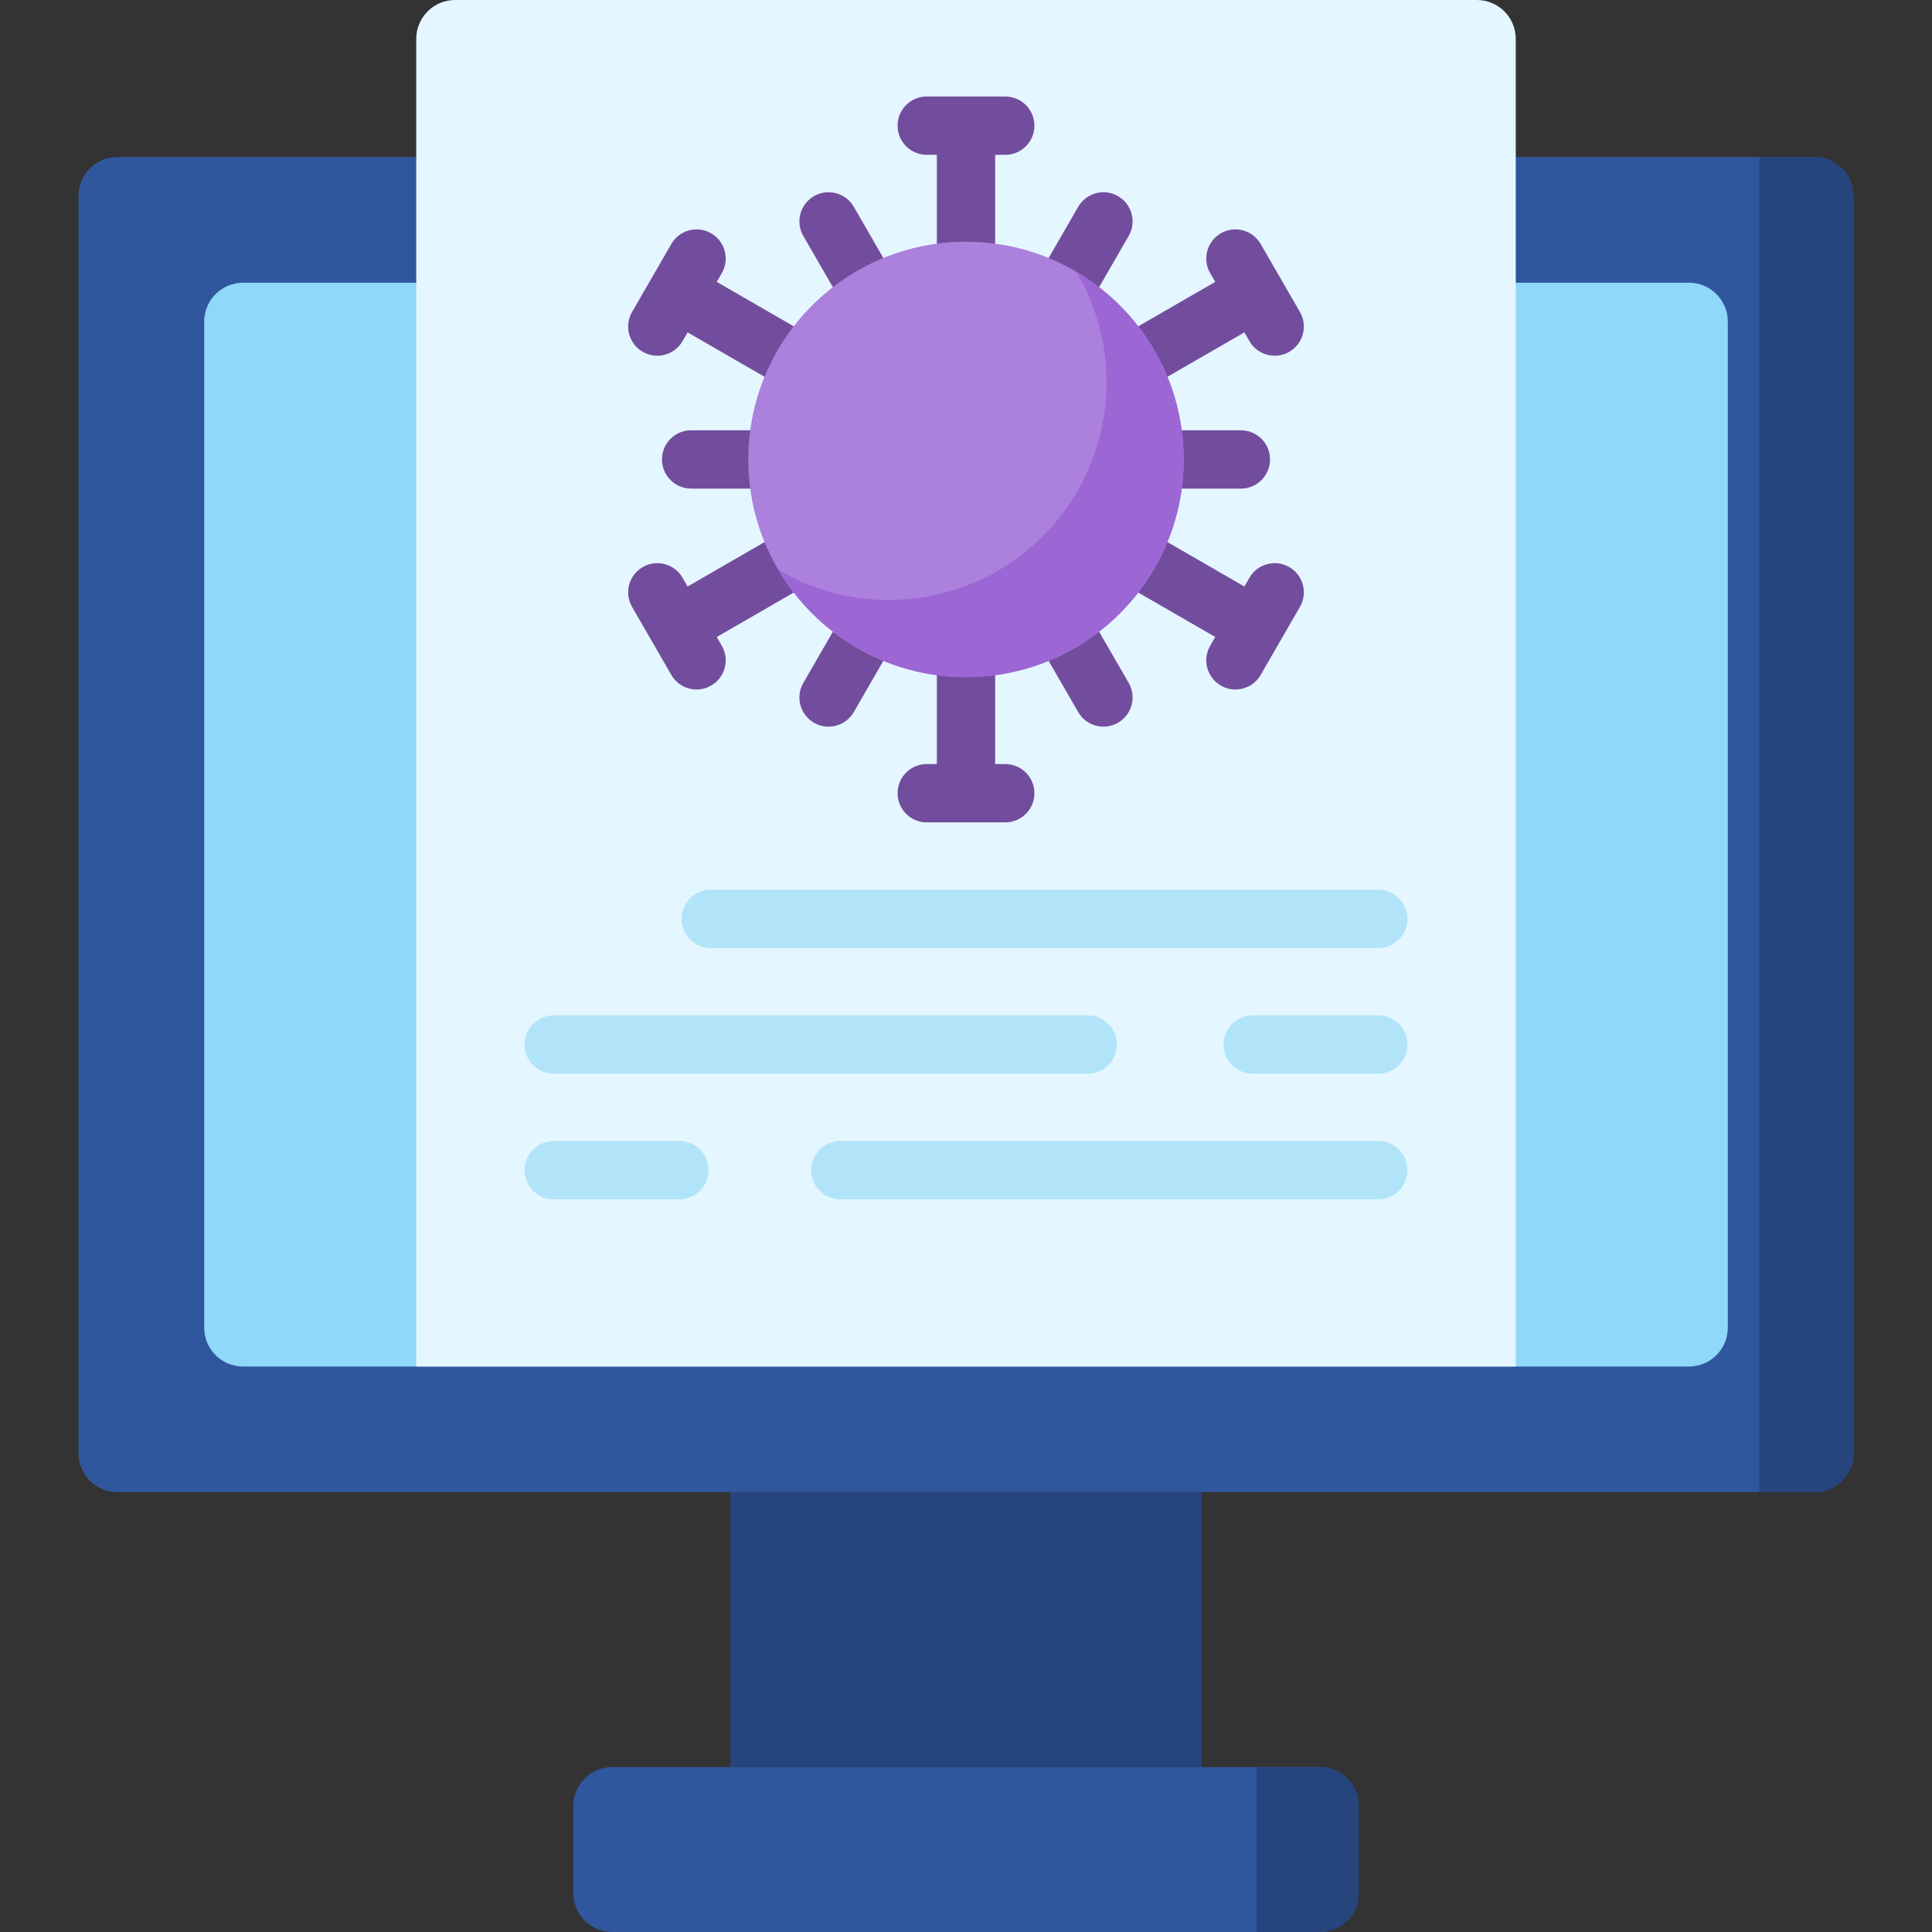 <svg id="Capa_1" enable-background="new 0 0 512 512" height="512" viewBox="0 0 512 512" width="512" xmlns="http://www.w3.org/2000/svg"><rect x="0" y="0" width="512" height="512" fill="#333333" stroke="none"/><g><g><path d="m480.885 395.447h-449.77c-5.69 0-10.302-4.612-10.302-10.302v-333.217c0-5.69 4.612-10.302 10.302-10.302h449.77c5.69 0 10.302 4.612 10.302 10.302v333.218c0 5.689-4.612 10.301-10.302 10.301z" fill="#30579d"/></g><g><path d="m480.885 395.447h-14.674v-353.821h14.674c5.69 0 10.302 4.612 10.302 10.302v333.218c0 5.689-4.612 10.301-10.302 10.301z" fill="#26457d"/></g><g><path d="m193.561 395.447h124.878v72.846h-124.878z" fill="#26457d"/></g><g><path d="m349.763 512h-187.526c-5.69 0-10.302-4.612-10.302-10.302v-23.104c0-5.69 4.612-10.302 10.302-10.302h187.526c5.69 0 10.302 4.612 10.302 10.302v23.104c0 5.69-4.612 10.302-10.302 10.302z" fill="#30579d"/></g><g><path d="m349.763 512h-16.755v-43.707h16.755c5.69 0 10.302 4.612 10.302 10.302v23.104c0 5.689-4.612 10.301-10.302 10.301z" fill="#26457d"/></g><g><path d="m54.114 351.845v-266.616c0-5.69 4.612-10.302 10.302-10.302h383.169c5.69 0 10.302 4.612 10.302 10.302v266.616c0 5.69-4.612 10.302-10.302 10.302h-383.169c-5.69-.001-10.302-4.613-10.302-10.302z" fill="#90d8f9"/></g><g><path d="m401.691 362.146h-291.382v-351.844c0-5.69 4.612-10.302 10.302-10.302h270.779c5.69 0 10.302 4.612 10.302 10.302v351.844z" fill="#e4f6ff"/></g><g><path d="m288.26 284.539h-141.528c-4.267 0-7.726-3.459-7.726-7.726s3.459-7.726 7.726-7.726h141.528c4.267 0 7.726 3.459 7.726 7.726s-3.459 7.726-7.726 7.726z" fill="#b1e4f9"/></g><g><path d="m365.268 284.539h-33.301c-4.267 0-7.726-3.459-7.726-7.726s3.459-7.726 7.726-7.726h33.301c4.267 0 7.726 3.459 7.726 7.726s-3.459 7.726-7.726 7.726z" fill="#b1e4f9"/></g><g fill="#734d9d"><path d="m266.406 25.574h-20.813c-4.267 0-7.726 3.459-7.726 7.726s3.459 7.726 7.726 7.726h2.68v23.494c0 4.267 3.459 7.726 7.726 7.726s7.726-3.459 7.726-7.726v-23.493h2.68c4.267 0 7.726-3.459 7.726-7.726s-3.457-7.727-7.725-7.727z"/><path d="m170.329 93.232c1.217.703 2.545 1.037 3.856 1.037 2.67 0 5.267-1.386 6.698-3.865l1.34-2.321 20.346 11.747c1.217.703 2.545 1.037 3.856 1.037 2.67 0 5.267-1.386 6.698-3.865 2.134-3.696.868-8.421-2.828-10.554l-20.345-11.747 1.34-2.321c2.134-3.696.868-8.421-2.828-10.554-3.696-2.135-8.422-.867-10.554 2.828l-10.406 18.025c-2.135 3.694-.869 8.42 2.827 10.553z"/><path d="m213.124 146.511c-2.133-3.696-6.86-4.962-10.554-2.828l-20.346 11.747-1.34-2.321c-2.134-3.696-6.859-4.962-10.554-2.828-3.696 2.133-4.962 6.859-2.828 10.554l5.202 9.01c0 .001.001.001.001.002s.001.001.001.002l5.202 9.011c1.431 2.479 4.028 3.865 6.698 3.865 1.311 0 2.639-.334 3.856-1.037 3.696-2.133 4.962-6.859 2.828-10.554l-1.34-2.321 20.346-11.747c3.695-2.134 4.962-6.86 2.828-10.555z"/><path d="m266.406 202.485h-2.68v-23.493c0-4.267-3.459-7.726-7.726-7.726s-7.726 3.459-7.726 7.726v23.493h-2.68c-4.267 0-7.726 3.459-7.726 7.726s3.459 7.726 7.726 7.726h20.813c4.267 0 7.726-3.459 7.726-7.726s-3.459-7.726-7.727-7.726z"/><path d="m341.671 150.28c-3.696-2.134-8.421-.868-10.554 2.828l-1.34 2.321-20.346-11.747c-3.695-2.134-8.421-.869-10.554 2.828-2.134 3.695-.868 8.421 2.828 10.554l20.346 11.747-1.34 2.321c-2.134 3.696-.868 8.421 2.828 10.554 1.217.703 2.545 1.037 3.856 1.037 2.67 0 5.267-1.386 6.698-3.865l5.202-9.011c0-.001.001-.001.001-.002s.001-.001.001-.002l5.202-9.01c2.134-3.694.868-8.42-2.828-10.553z"/><path d="m298.876 97.002c1.431 2.479 4.028 3.865 6.698 3.865 1.311 0 2.639-.334 3.856-1.037l20.346-11.747 1.34 2.321c1.431 2.479 4.028 3.865 6.698 3.865 1.311 0 2.639-.334 3.856-1.037 3.696-2.133 4.962-6.859 2.828-10.554l-10.406-18.025c-2.134-3.696-6.859-4.963-10.554-2.828-3.696 2.133-4.962 6.859-2.828 10.554l1.34 2.321-20.346 11.747c-3.695 2.133-4.962 6.859-2.828 10.555z"/><path d="m220.691 76.052c1.431 2.479 4.028 3.865 6.698 3.865 1.311 0 2.639-.334 3.856-1.037 3.695-2.133 4.962-6.859 2.828-10.554l-7.805-13.519c-2.134-3.696-6.86-4.962-10.554-2.828-3.695 2.133-4.962 6.859-2.828 10.554z"/><path d="m198.764 114.03h-15.61c-4.267 0-7.726 3.459-7.726 7.726s3.459 7.726 7.726 7.726h15.61c4.267 0 7.726-3.459 7.726-7.726s-3.459-7.726-7.726-7.726z"/><path d="m231.245 164.633c-3.697-2.135-8.421-.868-10.554 2.828l-7.805 13.518c-2.134 3.695-.868 8.421 2.828 10.554 1.217.703 2.545 1.037 3.856 1.037 2.67 0 5.267-1.386 6.698-3.865l7.805-13.518c2.134-3.695.868-8.42-2.828-10.554z"/><path d="m291.309 167.461c-2.133-3.696-6.86-4.962-10.554-2.828-3.696 2.134-4.962 6.859-2.828 10.554l7.805 13.518c1.431 2.479 4.028 3.865 6.698 3.865 1.311 0 2.639-.334 3.856-1.037 3.696-2.134 4.962-6.859 2.828-10.554z"/><path d="m313.236 114.03c-4.267 0-7.726 3.459-7.726 7.726s3.459 7.726 7.726 7.726h15.61c4.267 0 7.726-3.459 7.726-7.726s-3.459-7.726-7.726-7.726z"/><path d="m280.755 78.88c1.217.703 2.545 1.037 3.856 1.037 2.67 0 5.267-1.386 6.698-3.865l7.805-13.519c2.134-3.696.867-8.421-2.828-10.554-3.695-2.134-8.421-.868-10.554 2.828l-7.805 13.519c-2.134 3.695-.868 8.42 2.828 10.554z"/></g><g><path d="m365.268 251.238h-176.91c-4.267 0-7.726-3.459-7.726-7.726s3.459-7.726 7.726-7.726h176.91c4.267 0 7.726 3.459 7.726 7.726s-3.459 7.726-7.726 7.726z" fill="#b1e4f9"/></g><g><path d="m180.033 317.84h-33.301c-4.267 0-7.726-3.459-7.726-7.726s3.459-7.726 7.726-7.726h33.301c4.267 0 7.726 3.459 7.726 7.726s-3.459 7.726-7.726 7.726z" fill="#b1e4f9"/></g><g><path d="m365.268 317.84h-142.569c-4.267 0-7.726-3.459-7.726-7.726s3.459-7.726 7.726-7.726h142.569c4.267 0 7.726 3.459 7.726 7.726s-3.459 7.726-7.726 7.726z" fill="#b1e4f9"/></g><g><g><circle cx="256" cy="121.756" fill="#ac80dd" r="57.69"/></g><g><path d="m285.26 72.042c5.061 8.58 7.976 18.578 7.976 29.26 0 31.861-25.829 57.69-57.69 57.69-10.683 0-20.68-2.915-29.26-7.976 10.034 17.01 28.536 28.43 49.714 28.43 31.861 0 57.69-25.829 57.69-57.69 0-21.178-11.419-39.68-28.43-49.714z" fill="#9d66d5"/></g></g></g></svg>